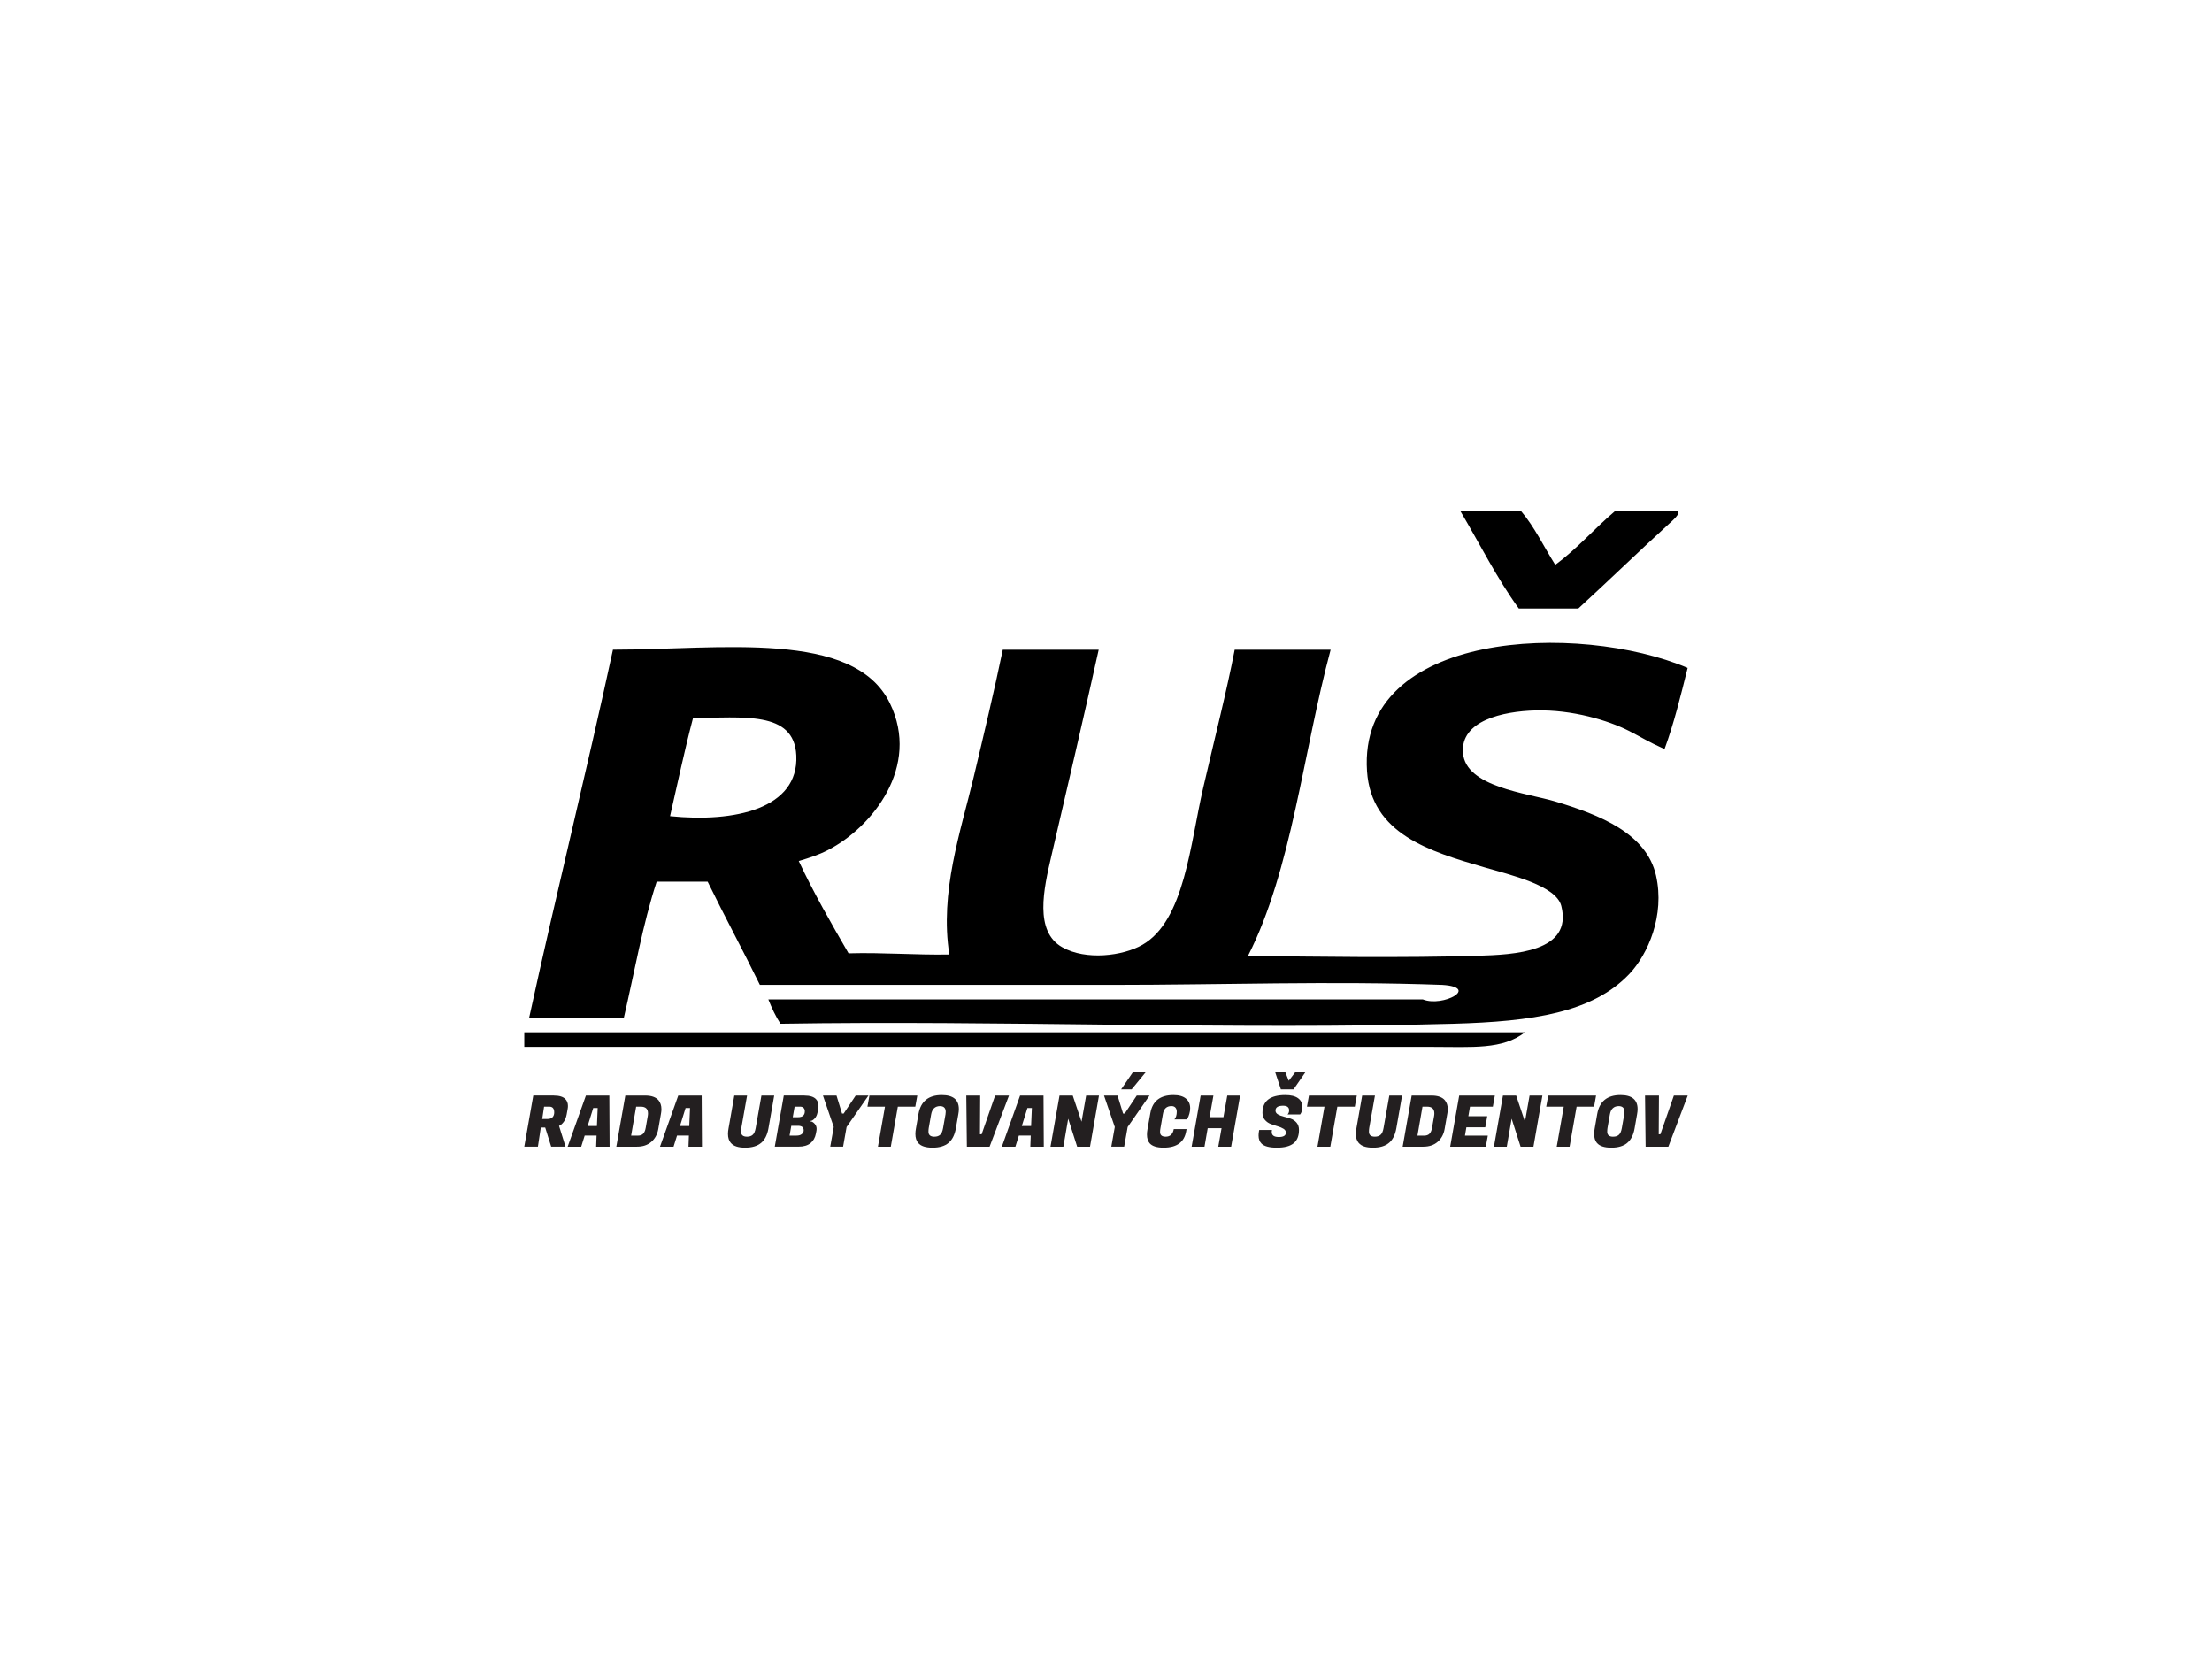 <?xml version="1.0" encoding="UTF-8"?>
<svg id="Layer_1" data-name="Layer 1" xmlns="http://www.w3.org/2000/svg" viewBox="0 0 800 600">
  <defs>
    <style>
      .cls-1 {
        fill: #231f20;
      }

      .cls-2 {
        fill-rule: evenodd;
      }
    </style>
  </defs>
  <g>
    <path class="cls-2" d="m528.22,184.93h21.96c4.83,5.7,8.21,12.87,12.29,19.33,7.88-5.73,14.15-13.09,21.53-19.33h22.84c.92.82-1.75,3.18-3.08,4.39-10.51,9.58-22.29,20.99-32.94,30.75h-21.53c-7.88-10.86-14.11-23.37-21.08-35.14h0Z"/>
    <path class="cls-2" d="m610.35,241.58c-2.47,9.96-5,20.25-8.35,29.34-6.19-2.8-8.05-4.12-12.73-6.51-7.67-3.91-20.68-7.79-33.82-7.47-12.07.29-27.3,3.76-26.35,15.37,1.01,12.36,23.13,14.49,33.38,17.56,16.04,4.81,33,11.49,36.45,26.8,3.25,14.42-2.94,28.5-9.66,35.57-13.29,14.01-34.96,17.2-63.69,18.01-80.06,2.23-164.71-1.3-243.31,0-1.74-2.65-3.13-5.65-4.39-8.79h236.72c7.26,2.87,20.69-4.41,7.03-5.27-40.02-1.46-79.74,0-119.45,0h-127.36c-6.15-12.59-12.74-24.74-18.89-37.32h-18.44c-5.03,15.32-8.02,32.68-11.86,49.18h-34.25c9.73-44.72,20.61-88.31,30.3-133.08,38.9-.01,87.09-7.37,100.14,19.33,11.2,22.92-6.34,44.9-22.4,53.15-3.44,1.77-6.74,2.81-10.54,3.95,5.45,11.68,11.74,22.51,18.01,33.38,12.64-.35,23.96.64,36.45.43-3.56-22.51,4.08-44.42,8.79-64.12,3.73-15.67,7.39-30.97,10.54-46.11h34.69c-5.5,24.8-11.1,48.73-17.13,74.66-2.78,11.91-6.23,27.19,3.95,32.94,8.61,4.86,21.95,3.15,28.98-.88,15.23-8.7,17.28-36.44,21.96-56.65,4.08-17.66,8.6-35.37,11.42-50.06h34.7c-9.93,36.93-14.06,79.64-29.87,110.68,23.74.38,56.82.79,83,0,13.2-.4,34.5-1.33,30.3-18.01-1.87-7.46-18.42-11.22-28.11-14.06-19.51-5.69-40.66-12-42.16-34.7-3.39-51.11,76.77-53.95,115.95-37.34h-.04Zm-368.04,53.59c23.45,2.39,46.6-2.7,45.68-21.96-.78-16.45-19.72-13.49-37.32-13.61-3.07,11.58-5.6,23.68-8.34,35.57h-.01Z"/>
    <path class="cls-2" d="m189.61,373.34h361.89c-8.05,6.31-19.01,5.27-33.38,5.27H189.61v-5.27Z"/>
  </g>
  <g>
    <path class="cls-1" d="m200.32,396.22c1.95,0,3.34.43,4.16,1.28.62.65.92,1.47.92,2.46,0,.34-.03.7-.1,1.08l-.36,2c-.21,1.11-.56,2.01-1.07,2.7s-1.07,1.17-1.68,1.46l2.34,7.5h-5.19l-2.16-6.91h-1.59l-1.05,6.91h-4.93l3.26-18.49h7.45Zm-1.62,4.01h-1.93l-.67,4.47h1.8c.91,0,1.56-.22,1.95-.66.39-.44.59-1.01.59-1.73,0-1.39-.58-2.08-1.75-2.08Z"/>
    <path class="cls-1" d="m215.6,414.71l.15-4.03h-4.29l-1.26,4.03h-4.9l6.6-18.49h8.47l.1,18.49h-4.88Zm-1.05-13.99l-2.03,6.52h3.36l.28-6.52h-1.62Z"/>
    <path class="cls-1" d="m233.36,396.22c2.24,0,3.84.57,4.8,1.69.7.86,1.05,1.93,1.05,3.21,0,.46-.04.95-.13,1.46l-1,5.73c-.34,1.93-1.18,3.48-2.52,4.65-1.34,1.16-3.06,1.75-5.19,1.75h-7.47l3.26-18.49h7.19Zm-1.62,4.01h-1.67l-1.82,10.48h2.44c.8,0,1.43-.22,1.89-.66.45-.44.77-1.15.94-2.14l.74-4.21c.07-.38.1-.72.1-1.03,0-1.63-.87-2.44-2.62-2.44Z"/>
    <path class="cls-1" d="m249,414.71l.15-4.03h-4.29l-1.26,4.03h-4.9l6.6-18.49h8.47l.1,18.49h-4.88Zm-1.05-13.99l-2.03,6.52h3.36l.28-6.52h-1.62Z"/>
    <path class="cls-1" d="m275.23,413.36c-1.36,1.14-3.28,1.71-5.76,1.71s-4.2-.57-5.16-1.72c-.68-.79-1.03-1.87-1.03-3.26,0-.62.07-1.29.21-2.03l2.08-11.84h4.62l-2.08,11.73c-.07.43-.1.87-.1,1.34,0,1.2.72,1.8,2.16,1.8.86,0,1.54-.22,2.05-.67.51-.44.87-1.27,1.08-2.46l2.08-11.73h4.62l-2.08,11.84c-.43,2.4-1.32,4.16-2.68,5.3Z"/>
    <path class="cls-1" d="m290.93,396.22c1.95,0,3.34.43,4.16,1.28.62.65.92,1.47.92,2.46,0,.34-.03.7-.1,1.08l-.23,1.23c-.19.98-.55,1.74-1.09,2.29s-1.01.82-1.43.82l-.03.2c.48,0,.97.27,1.46.8.5.53.74,1.15.74,1.87,0,.29-.03.6-.1.92l-.15.8c-.27,1.47-.93,2.63-1.96,3.47-1.04.84-2.48,1.26-4.33,1.26h-8.58l3.26-18.49h7.45Zm-2.31,10.94h-2.44l-.62,3.54h2.54c.79,0,1.41-.18,1.87-.55.46-.37.69-.82.69-1.35,0-1.1-.68-1.64-2.05-1.64Zm.69-6.93h-1.93l-.67,3.82h1.9c1.64,0,2.46-.72,2.46-2.16,0-.5-.15-.9-.45-1.21-.3-.31-.74-.46-1.32-.46Z"/>
    <path class="cls-1" d="m305.13,402.72l4.34-6.5h4.62l-7.91,11.37-1.26,7.11h-4.65l1.26-7.11-3.9-11.37h4.9l2,6.5h.59Z"/>
    <path class="cls-1" d="m331.03,400.23h-6.32l-2.54,14.48h-4.65l2.54-14.48h-6.34l.72-4.01h17.31l-.72,4.01Z"/>
    <path class="cls-1" d="m340.59,396.04c4.13,0,6.19,1.69,6.19,5.06,0,.57-.06,1.17-.18,1.82l-.9,5.14c-.41,2.38-1.3,4.14-2.67,5.29-1.37,1.15-3.3,1.72-5.78,1.72s-4.21-.57-5.19-1.72c-.67-.79-1-1.87-1-3.26,0-.62.07-1.29.21-2.03l.9-5.14c.8-4.59,3.61-6.88,8.42-6.88Zm-2.64,15.05c.86,0,1.54-.22,2.05-.67.51-.44.87-1.27,1.08-2.46l.87-4.93c.05-.34.08-.65.08-.92,0-1.39-.7-2.08-2.11-2.08-1.76.03-2.82,1.04-3.16,3l-.87,4.93c-.07.43-.1.87-.1,1.34,0,1.2.72,1.8,2.16,1.8Z"/>
    <path class="cls-1" d="m355.02,410.21l4.88-13.99h5.01l-7.01,18.49h-8.22l-.21-18.49h5.03l-.08,13.99h.59Z"/>
    <path class="cls-1" d="m372.63,414.71l.15-4.03h-4.29l-1.26,4.03h-4.9l6.6-18.49h8.47l.1,18.49h-4.88Zm-1.05-13.99l-2.03,6.52h3.36l.28-6.52h-1.62Z"/>
    <path class="cls-1" d="m397.46,396.22l-3.24,18.49h-4.65l-3.24-10.12-1.75,10.12h-4.65l3.26-18.49h4.78l3.18,9.45,1.67-9.45h4.62Z"/>
    <path class="cls-1" d="m406.78,402.72l4.34-6.5h4.62l-7.91,11.37-1.26,7.11h-4.65l1.26-7.11-3.9-11.37h4.9l2,6.5h.59Zm2.49-8.73h-3.8l4.21-6.14h4.62l-5.03,6.14Z"/>
    <path class="cls-1" d="m420.87,415.07c-2.45,0-4.14-.53-5.08-1.59-.65-.75-.98-1.81-.98-3.16,0-.58.06-1.21.18-1.87l1.05-5.91c.77-4.33,3.55-6.5,8.34-6.5,1.99,0,3.49.42,4.52,1.27s1.54,2.01,1.54,3.48c0,.68-.1,1.37-.3,2.04-.2.68-.39,1.18-.58,1.5l-.28.51h-4.54c.56-.65.85-1.58.85-2.77,0-.63-.16-1.13-.49-1.5-.33-.37-.81-.55-1.44-.55-1.73,0-2.76.96-3.08,2.88l-.9,5.19c-.09.45-.13.88-.13,1.31,0,1.13.68,1.69,2.03,1.69,1.63,0,2.6-.92,2.93-2.75h4.62l-.13.74c-.68,3.99-3.4,5.98-8.14,5.98Z"/>
    <path class="cls-1" d="m448.5,396.22l-3.24,18.49h-4.65l1.18-6.68h-5.01l-1.16,6.68h-4.65l3.26-18.49h4.62l-1.39,7.81h5.01l1.39-7.81h4.62Z"/>
    <path class="cls-1" d="m459.95,409.44c0,1.18.85,1.77,2.55,1.77s2.56-.53,2.56-1.59c0-.57-.29-1.03-.87-1.39-.58-.36-1.29-.66-2.12-.9-.83-.24-1.66-.52-2.49-.83s-1.54-.81-2.12-1.49c-.58-.68-.87-1.52-.87-2.53,0-4.3,2.76-6.44,8.29-6.44,2.02,0,3.55.38,4.58,1.14,1.04.76,1.55,1.82,1.55,3.17,0,.5-.06.97-.19,1.43-.13.45-.26.77-.4.96l-.21.31h-4.54c.38-.39.56-.89.56-1.49,0-1.11-.73-1.67-2.18-1.67-1.83,0-2.75.58-2.75,1.75,0,.58.29,1.05.87,1.39.58.34,1.29.61,2.12.81.83.2,1.66.44,2.5.73.84.29,1.55.77,2.13,1.45.58.68.87,1.55.87,2.63,0,2.17-.65,3.79-1.95,4.84s-3.3,1.58-6.01,1.58-4.55-.48-5.55-1.44c-.74-.72-1.1-1.71-1.1-2.98,0-.48.05-1,.15-1.57l.08-.41h4.62l-.05.31c-.03.17-.05.33-.05.46Zm3.29-15.46v-.03l-2.03-6.11h3.67l1.21,3.03,2.31-3.03h3.67l-4.21,6.11.03.03h-4.65Z"/>
    <path class="cls-1" d="m489.99,400.23h-6.32l-2.54,14.48h-4.65l2.54-14.48h-6.34l.72-4.01h17.31l-.72,4.01Z"/>
    <path class="cls-1" d="m502.31,413.36c-1.36,1.14-3.28,1.71-5.76,1.71s-4.2-.57-5.16-1.72c-.68-.79-1.03-1.87-1.03-3.26,0-.62.07-1.29.21-2.03l2.08-11.84h4.62l-2.08,11.73c-.07.43-.1.87-.1,1.34,0,1.2.72,1.8,2.16,1.8.86,0,1.54-.22,2.05-.67.51-.44.87-1.27,1.08-2.46l2.08-11.73h4.62l-2.08,11.84c-.43,2.4-1.32,4.16-2.68,5.3Z"/>
    <path class="cls-1" d="m517.75,396.22c2.24,0,3.84.57,4.8,1.69.7.86,1.05,1.93,1.05,3.21,0,.46-.04.95-.13,1.46l-1,5.73c-.34,1.93-1.18,3.48-2.52,4.65-1.34,1.16-3.06,1.75-5.19,1.75h-7.47l3.26-18.49h7.19Zm-1.62,4.01h-1.67l-1.82,10.48h2.44c.8,0,1.43-.22,1.89-.66.45-.44.77-1.15.94-2.14l.74-4.21c.07-.38.1-.72.1-1.03,0-1.63-.87-2.44-2.62-2.44Z"/>
    <path class="cls-1" d="m537.37,414.71h-12.89l3.26-18.49h12.89l-.72,4.01h-8.27l-.59,3.47h6.83l-.72,4.01h-6.83l-.51,3h8.27l-.72,4.01Z"/>
    <path class="cls-1" d="m557.83,396.22l-3.24,18.49h-4.65l-3.24-10.12-1.75,10.12h-4.65l3.26-18.49h4.78l3.18,9.45,1.67-9.45h4.62Z"/>
    <path class="cls-1" d="m576.52,400.23h-6.32l-2.54,14.48h-4.65l2.54-14.48h-6.34l.72-4.01h17.31l-.72,4.01Z"/>
    <path class="cls-1" d="m586.07,396.04c4.13,0,6.19,1.69,6.19,5.06,0,.57-.06,1.17-.18,1.82l-.9,5.14c-.41,2.38-1.3,4.14-2.67,5.29-1.37,1.15-3.3,1.72-5.78,1.72s-4.21-.57-5.19-1.72c-.67-.79-1-1.87-1-3.26,0-.62.07-1.29.21-2.03l.9-5.14c.8-4.59,3.61-6.88,8.42-6.88Zm-2.64,15.05c.86,0,1.54-.22,2.05-.67.51-.44.87-1.27,1.08-2.46l.87-4.93c.05-.34.08-.65.08-.92,0-1.39-.7-2.08-2.11-2.08-1.76.03-2.82,1.04-3.16,3l-.87,4.93c-.07.43-.1.87-.1,1.34,0,1.2.72,1.8,2.16,1.8Z"/>
    <path class="cls-1" d="m600.5,410.21l4.88-13.99h5.01l-7.01,18.49h-8.22l-.21-18.49h5.03l-.08,13.99h.59Z"/>
  </g>
</svg>